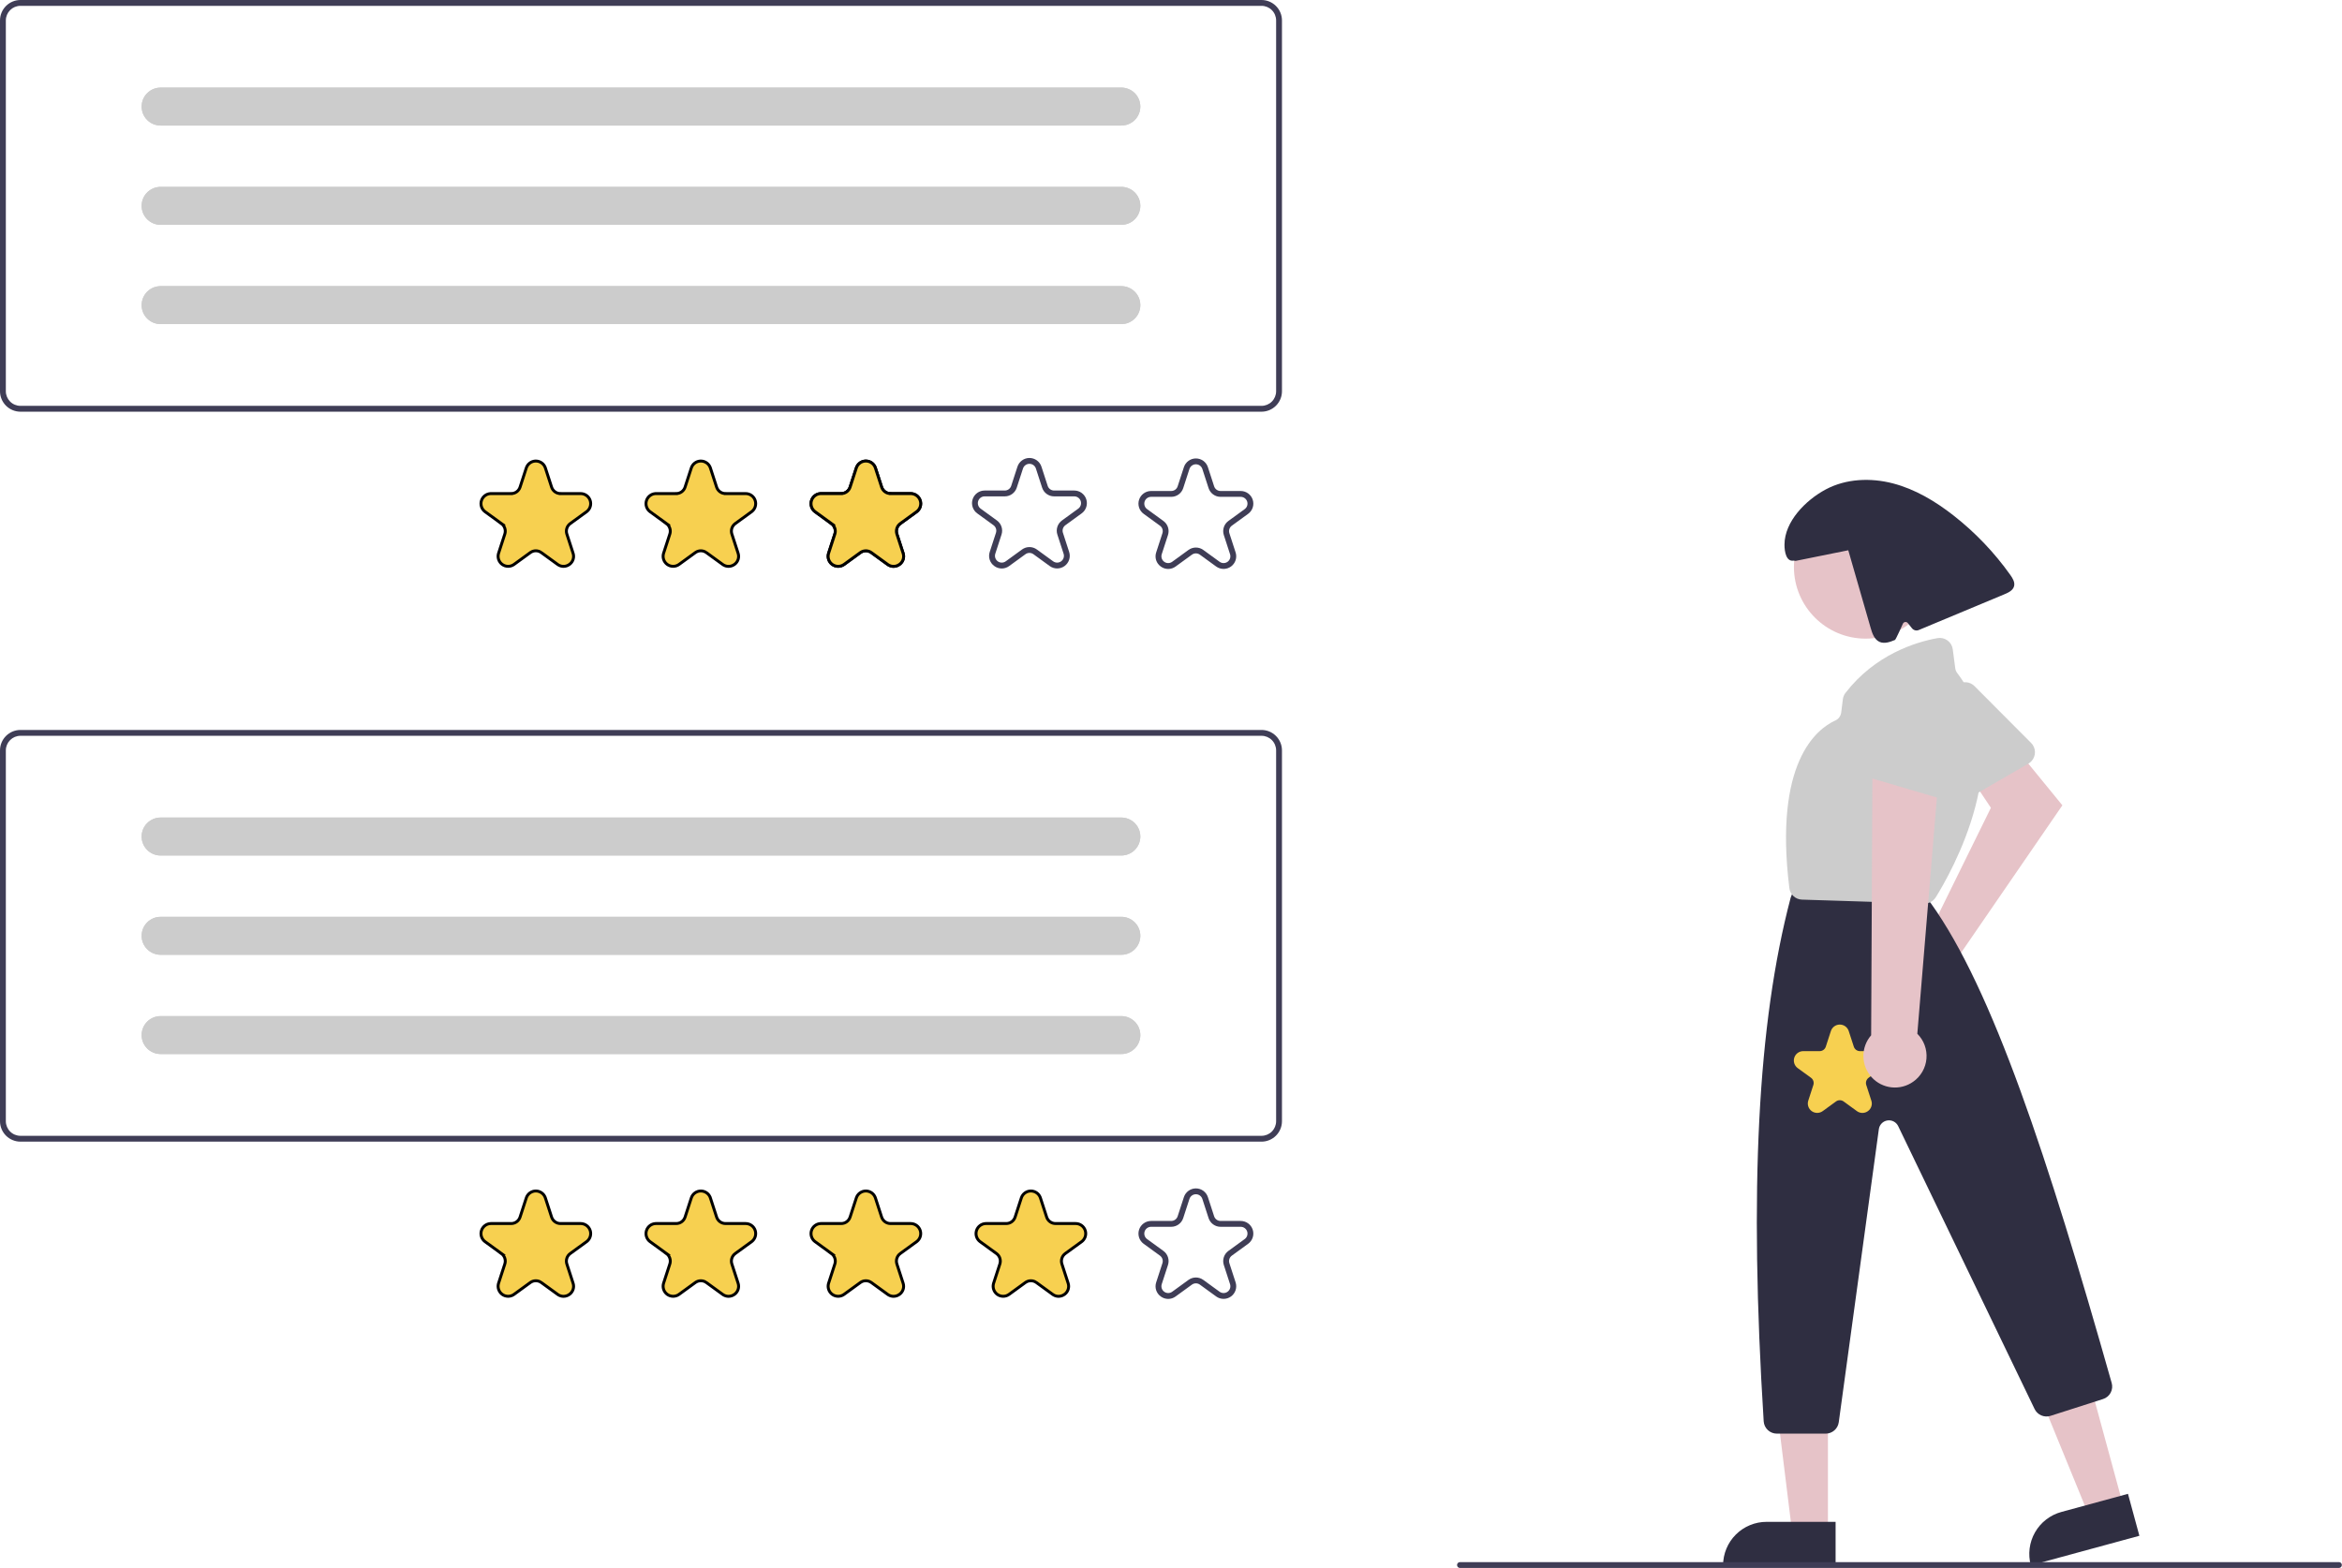 <svg width="802" height="537" viewBox="0 0 802 537" fill="none" xmlns="http://www.w3.org/2000/svg">
<g clip-path="url(#clip0_3_4)">
<path d="M658.249 321.503C658.78 321.345 659.322 321.229 659.87 321.157L681.769 276.66L675.083 266.637L688.891 254.57L706.248 275.81L670.897 327.259C671.767 329.204 672.024 331.369 671.633 333.464C671.243 335.559 670.224 337.486 668.712 338.988C667.2 340.49 665.266 341.496 663.168 341.872C661.071 342.249 658.908 341.978 656.968 341.095C655.028 340.212 653.403 338.76 652.309 336.931C651.214 335.102 650.703 332.983 650.842 330.857C650.981 328.73 651.764 326.696 653.087 325.025C654.411 323.354 656.211 322.126 658.249 321.503Z" fill="#E6C3C8"/>
<path d="M695.632 260.718C695.333 261.032 694.991 261.302 694.616 261.519L672.21 274.508C671.672 274.82 671.074 275.017 670.456 275.087C669.837 275.156 669.211 275.097 668.616 274.912C668.022 274.727 667.472 274.42 667.002 274.012C666.532 273.604 666.152 273.103 665.886 272.54L654.989 249.517C654.525 248.549 654.425 247.445 654.707 246.409C654.99 245.373 655.635 244.472 656.526 243.872L670.415 234.424C671.282 233.835 672.328 233.566 673.372 233.666C674.416 233.765 675.393 234.226 676.133 234.968L695.546 254.449C696.372 255.278 696.843 256.396 696.859 257.566C696.875 258.736 696.435 259.867 695.632 260.718Z" fill="#CCCCCC"/>
<path d="M727.092 515.689L715.262 518.908L697.217 474.811L714.677 470.06L727.092 515.689Z" fill="#E6C3C8"/>
<path d="M705.892 517.827L728.707 511.62L732.615 525.984L695.436 536.1C694.923 534.214 694.786 532.245 695.034 530.305C695.282 528.366 695.909 526.495 696.88 524.798C697.851 523.101 699.146 521.612 700.693 520.416C702.239 519.22 704.006 518.34 705.892 517.827Z" fill="#2F2E41"/>
<path d="M625.961 524.716L613.702 524.715L607.869 477.427L625.963 477.428L625.961 524.716Z" fill="#E6C3C8"/>
<path d="M604.944 521.212H628.588V536.099H590.057C590.057 534.144 590.443 532.208 591.191 530.402C591.939 528.596 593.035 526.955 594.418 525.573C595.8 524.19 597.441 523.094 599.247 522.346C601.054 521.597 602.989 521.212 604.944 521.212Z" fill="#2F2E41"/>
<path d="M638.878 218.726C652.443 218.726 663.439 207.73 663.439 194.165C663.439 180.601 652.443 169.604 638.878 169.604C625.313 169.604 614.317 180.601 614.317 194.165C614.317 207.73 625.313 218.726 638.878 218.726Z" fill="#E6C3C8"/>
<path d="M625.211 491H608.457C607.312 490.998 606.21 490.561 605.375 489.776C604.54 488.992 604.035 487.92 603.961 486.777C598.969 407.416 601.889 350.488 613.151 307.624C613.2 307.436 613.261 307.252 613.333 307.072L614.231 304.829C614.562 303.992 615.138 303.275 615.883 302.77C616.629 302.265 617.509 301.997 618.409 302H652.861C653.51 301.999 654.152 302.14 654.742 302.411C655.331 302.682 655.856 303.078 656.278 303.571L660.957 309.031C661.048 309.138 661.134 309.246 661.216 309.36C682.317 338.786 701.227 396.315 723.128 473.639C723.452 474.762 723.324 475.968 722.771 476.999C722.218 478.029 721.285 478.803 720.17 479.155L702.165 484.917C701.132 485.242 700.015 485.186 699.02 484.758C698.024 484.33 697.215 483.559 696.74 482.585L650.018 385.678C649.691 385.001 649.155 384.446 648.488 384.098C647.822 383.749 647.062 383.624 646.319 383.741C645.576 383.859 644.891 384.212 644.365 384.749C643.838 385.286 643.499 385.979 643.397 386.724L629.669 487.109C629.518 488.186 628.985 489.172 628.166 489.886C627.347 490.601 626.297 490.996 625.211 491Z" fill="#2F2E41"/>
<path d="M659.068 309.431C659.021 309.431 658.974 309.43 658.927 309.429L617.079 308.107C616.003 308.077 614.974 307.661 614.179 306.935C613.384 306.21 612.877 305.222 612.75 304.153C607.445 261.212 621.994 249.708 628.496 246.756C629.039 246.511 629.51 246.129 629.862 245.649C630.215 245.168 630.437 244.605 630.508 244.013L631.07 239.512C631.166 238.717 631.473 237.962 631.96 237.326C642.153 224.121 656.072 219.893 663.462 218.548C664.062 218.44 664.677 218.455 665.27 218.593C665.863 218.73 666.422 218.986 666.913 219.346C667.405 219.706 667.817 220.163 668.127 220.687C668.436 221.212 668.636 221.793 668.713 222.397L669.556 228.86C669.642 229.477 669.888 230.06 670.27 230.552C691.529 258.344 667.845 299.379 662.881 307.322C662.476 307.967 661.913 308.499 661.247 308.868C660.58 309.236 659.83 309.43 659.068 309.431Z" fill="#CCCCCC"/>
<path d="M688.431 196.93C682.952 189.215 676.382 182.337 668.926 176.51C662.728 171.669 655.828 167.532 648.216 165.554C640.604 163.575 632.198 163.912 625.253 167.603C618.308 171.294 611.128 178.627 611.084 186.492C611.07 189.019 611.713 192.437 614.201 192L614.921 192.096C620.923 190.883 626.925 189.671 632.927 188.458C635.484 197.33 638.041 206.202 640.597 215.074C641.136 216.944 641.859 219.035 643.633 219.832C645.305 220.583 647.238 219.876 648.929 219.17C649.208 219.053 651.598 213.688 651.598 213.688C651.658 213.52 651.761 213.372 651.898 213.258C652.034 213.143 652.199 213.068 652.374 213.038C652.55 213.009 652.73 213.027 652.897 213.09C653.063 213.154 653.209 213.261 653.32 213.4L654.74 215.174C655.012 215.513 655.386 215.755 655.807 215.863C656.227 215.97 656.672 215.938 657.072 215.77C666.861 211.684 676.649 207.598 686.438 203.512C687.791 202.947 689.303 202.21 689.695 200.797C690.071 199.444 689.244 198.076 688.431 196.93Z" fill="#2F2E41"/>
<path d="M800.953 537H499.953C499.688 537 499.433 536.895 499.246 536.707C499.058 536.52 498.953 536.265 498.953 536C498.953 535.735 499.058 535.48 499.246 535.293C499.433 535.105 499.688 535 499.953 535H800.953C801.218 535 801.472 535.105 801.66 535.293C801.847 535.48 801.953 535.735 801.953 536C801.953 536.265 801.847 536.52 801.66 536.707C801.472 536.895 801.218 537 800.953 537Z" fill="#3F3D56"/>
<path d="M637.77 381.164C637.089 381.161 636.428 380.942 635.881 380.539L631.329 377.231C630.951 376.956 630.495 376.807 630.028 376.807C629.56 376.807 629.104 376.956 628.727 377.231L624.175 380.539C623.626 380.937 622.965 381.152 622.286 381.152C621.608 381.152 620.946 380.938 620.397 380.539C619.848 380.14 619.44 379.578 619.23 378.932C619.02 378.287 619.02 377.592 619.23 376.946L620.969 371.595C621.114 371.151 621.114 370.672 620.97 370.227C620.825 369.782 620.543 369.395 620.164 369.121L615.612 365.813C615.063 365.414 614.655 364.852 614.445 364.206C614.235 363.561 614.235 362.866 614.445 362.22C614.655 361.575 615.064 361.013 615.612 360.614C616.161 360.215 616.823 360 617.501 360H623.128C623.595 360.001 624.051 359.853 624.429 359.578C624.808 359.304 625.089 358.916 625.233 358.471L626.971 353.12C627.181 352.474 627.59 351.912 628.139 351.513C628.688 351.114 629.349 350.899 630.028 350.899C630.706 350.899 631.367 351.114 631.916 351.513C632.465 351.912 632.874 352.474 633.084 353.12L634.823 358.471C634.966 358.916 635.247 359.304 635.626 359.578C636.004 359.853 636.46 360.001 636.927 360H642.554C643.233 360 643.894 360.215 644.443 360.614C644.992 361.013 645.4 361.575 645.61 362.22C645.82 362.866 645.82 363.561 645.61 364.206C645.4 364.852 644.992 365.414 644.443 365.813L639.891 369.12C639.512 369.394 639.23 369.782 639.086 370.227C638.941 370.671 638.942 371.151 639.087 371.595L640.826 376.946C641.043 377.591 641.047 378.289 640.836 378.936C640.626 379.583 640.213 380.145 639.658 380.539C639.111 380.942 638.45 381.161 637.77 381.164Z" fill="#F7D050"/>
<path d="M655.165 370.466C656.451 369.564 657.523 368.391 658.307 367.03C659.09 365.669 659.566 364.153 659.7 362.588C659.834 361.023 659.623 359.448 659.083 357.974C658.542 356.499 657.685 355.161 656.572 354.054L664.345 260.182L641.201 263.366L640.76 354.571C639.024 356.565 638.08 359.127 638.106 361.771C638.132 364.415 639.127 366.957 640.903 368.916C642.678 370.876 645.111 372.116 647.739 372.401C650.368 372.687 653.01 371.998 655.165 370.466Z" fill="#E6C3C8"/>
<path d="M665.857 273.699C665.424 273.699 664.992 273.637 664.577 273.514L639.731 266.206C639.134 266.03 638.579 265.733 638.103 265.332C637.627 264.931 637.239 264.436 636.964 263.878C636.688 263.319 636.532 262.71 636.505 262.088C636.477 261.466 636.579 260.845 636.804 260.265L645.999 236.511C646.382 235.507 647.114 234.676 648.06 234.167C649.006 233.658 650.103 233.506 651.151 233.739L667.566 237.308C668.591 237.531 669.505 238.105 670.152 238.93C670.799 239.756 671.137 240.781 671.108 241.829L670.345 269.321C670.312 270.491 669.825 271.602 668.988 272.419C668.15 273.236 667.027 273.695 665.857 273.699Z" fill="#CCCCCC"/>
<path d="M432 391H7C5.144 390.998 3.365 390.26 2.053 388.947C0.74 387.635 0.002 385.856 0 384V257C0.002 255.144 0.74 253.365 2.053 252.053C3.365 250.74 5.144 250.002 7 250H432C433.856 250.002 435.635 250.74 436.948 252.053C438.26 253.365 438.998 255.144 439 257V384C438.998 385.856 438.26 387.635 436.948 388.947C435.635 390.26 433.856 390.998 432 391ZM7 252C5.674 252.002 4.404 252.529 3.466 253.466C2.529 254.404 2.002 255.674 2 257V384C2.002 385.326 2.529 386.596 3.466 387.534C4.404 388.471 5.674 388.998 7 389H432C433.326 388.998 434.597 388.471 435.534 387.534C436.471 386.597 436.999 385.326 437 384V257C436.999 255.674 436.471 254.403 435.534 253.466C434.597 252.529 433.326 252.002 432 252H7Z" fill="#3F3D56"/>
<path d="M183.491 407.899C184.217 407.899 184.924 408.129 185.511 408.555C186.024 408.928 186.424 409.436 186.666 410.019L186.76 410.274L188.889 416.828V416.829C189.097 417.474 189.506 418.037 190.055 418.436C190.603 418.835 191.265 419.048 191.943 419.047V419.048H198.837C199.562 419.048 200.269 419.278 200.856 419.705C201.443 420.131 201.88 420.732 202.104 421.422C202.329 422.113 202.329 422.856 202.104 423.546C201.908 424.15 201.549 424.687 201.069 425.097L200.856 425.265L195.28 429.316C194.731 429.714 194.322 430.277 194.112 430.922C193.903 431.567 193.903 432.262 194.113 432.907V432.908L196.243 439.462L196.245 439.468C196.477 440.156 196.481 440.9 196.257 441.59C196.06 442.195 195.698 442.73 195.214 443.135L194.999 443.301L194.992 443.306C194.408 443.737 193.701 443.971 192.975 443.974C192.339 443.971 191.719 443.793 191.183 443.459L190.958 443.306L190.955 443.304L185.379 439.253H185.38C184.832 438.853 184.17 438.637 183.491 438.637C182.897 438.637 182.317 438.803 181.813 439.113L181.602 439.253L176.027 443.304C175.44 443.731 174.732 443.96 174.007 443.96C173.281 443.96 172.574 443.731 171.987 443.304C171.4 442.878 170.964 442.276 170.739 441.586C170.543 440.983 170.518 440.338 170.665 439.724L170.738 439.462L172.868 432.909C173.079 432.264 173.08 431.568 172.87 430.922C172.66 430.277 172.251 429.714 171.701 429.316H171.702L166.126 425.265C165.539 424.839 165.101 424.237 164.877 423.546C164.653 422.856 164.653 422.112 164.877 421.422C165.101 420.732 165.539 420.131 166.126 419.705C166.639 419.332 167.245 419.109 167.874 419.059L168.145 419.048H175.038V419.047C175.717 419.048 176.378 418.835 176.927 418.436C177.475 418.037 177.884 417.475 178.093 416.83L180.223 410.274C180.447 409.584 180.883 408.982 181.471 408.555C182.058 408.129 182.765 407.899 183.491 407.899Z" fill="#F7D050" stroke="black"/>
<path d="M240 407.899C240.725 407.899 241.432 408.129 242.019 408.555C242.533 408.928 242.932 409.436 243.174 410.019L243.267 410.274H243.268L245.397 416.83C245.606 417.475 246.015 418.037 246.563 418.436C247.112 418.835 247.774 419.048 248.452 419.047V419.048H255.345C256.07 419.048 256.778 419.278 257.365 419.705C257.952 420.131 258.389 420.732 258.613 421.422C258.837 422.112 258.837 422.856 258.613 423.546C258.417 424.15 258.058 424.687 257.578 425.097L257.365 425.265L251.789 429.316C251.239 429.714 250.83 430.276 250.62 430.921C250.436 431.486 250.414 432.09 250.553 432.665L250.622 432.909L252.752 439.462L252.754 439.468C252.986 440.156 252.99 440.9 252.766 441.59C252.569 442.194 252.207 442.73 251.723 443.135L251.508 443.301L251.501 443.306C250.916 443.737 250.21 443.971 249.483 443.974C248.848 443.971 248.228 443.793 247.691 443.459L247.467 443.306L247.464 443.304L241.887 439.253H241.888C241.339 438.853 240.678 438.637 240 438.637C239.406 438.637 238.824 438.803 238.321 439.113L238.111 439.253L232.535 443.304C231.948 443.731 231.241 443.96 230.516 443.96C229.79 443.96 229.083 443.731 228.496 443.304C227.909 442.878 227.471 442.277 227.247 441.586C227.051 440.983 227.027 440.338 227.174 439.724L227.247 439.462L229.377 432.909C229.588 432.264 229.588 431.568 229.379 430.922C229.169 430.277 228.76 429.714 228.21 429.316H228.211L222.634 425.265C222.047 424.839 221.61 424.237 221.386 423.546C221.161 422.856 221.161 422.112 221.386 421.422C221.61 420.732 222.048 420.131 222.635 419.705C223.148 419.332 223.753 419.109 224.383 419.059L224.654 419.048H231.547V419.047C232.225 419.048 232.887 418.835 233.435 418.436C233.984 418.037 234.393 417.475 234.601 416.83L236.731 410.274C236.956 409.584 237.392 408.982 237.979 408.555C238.567 408.129 239.274 407.899 240 407.899Z" fill="#F7D050" stroke="black"/>
<path d="M296.508 407.899C297.234 407.899 297.941 408.129 298.528 408.555C299.041 408.928 299.44 409.436 299.682 410.019L299.777 410.274L301.906 416.828V416.829C302.114 417.474 302.523 418.037 303.072 418.436C303.621 418.835 304.282 419.048 304.96 419.047V419.048H311.853C312.579 419.048 313.286 419.278 313.874 419.705C314.46 420.131 314.897 420.732 315.122 421.422C315.346 422.112 315.346 422.856 315.122 423.546C314.925 424.15 314.566 424.687 314.086 425.097L313.874 425.265L308.297 429.316C307.748 429.714 307.339 430.277 307.129 430.922C306.92 431.567 306.92 432.262 307.13 432.907V432.908L309.26 439.462L309.262 439.468C309.494 440.156 309.498 440.9 309.274 441.59C309.078 442.195 308.715 442.729 308.231 443.135L308.016 443.301L308.009 443.306C307.425 443.737 306.718 443.971 305.992 443.974C305.356 443.971 304.736 443.793 304.2 443.459L303.975 443.306L303.972 443.304L298.396 439.253C297.847 438.854 297.187 438.639 296.508 438.639C295.915 438.639 295.334 438.803 294.831 439.112L294.62 439.253L289.043 443.304C288.456 443.731 287.75 443.96 287.024 443.96C286.298 443.96 285.591 443.731 285.004 443.304C284.417 442.878 283.98 442.277 283.755 441.586C283.559 440.983 283.535 440.338 283.682 439.724L283.755 439.462L285.885 432.909C286.096 432.264 286.097 431.568 285.887 430.922C285.677 430.277 285.268 429.714 284.718 429.316H284.719L279.142 425.265C278.555 424.839 278.118 424.237 277.894 423.546C277.67 422.856 277.67 422.112 277.894 421.422C278.118 420.732 278.556 420.131 279.143 419.705C279.657 419.332 280.262 419.109 280.891 419.059L281.163 419.048H288.055V419.047C288.734 419.048 289.395 418.835 289.944 418.436C290.493 418.037 290.901 417.475 291.11 416.83L293.24 410.274C293.464 409.584 293.901 408.982 294.488 408.555C295.075 408.129 295.783 407.899 296.508 407.899Z" fill="#F7D050" stroke="black"/>
<path d="M353.017 407.899C353.742 407.899 354.449 408.129 355.036 408.555C355.55 408.928 355.949 409.436 356.19 410.019L356.285 410.274L358.414 416.828V416.829C358.623 417.474 359.031 418.037 359.58 418.436C360.129 418.835 360.79 419.048 361.469 419.047V419.048H368.361C369.087 419.048 369.795 419.278 370.382 419.705C370.969 420.131 371.406 420.732 371.63 421.422C371.854 422.113 371.854 422.856 371.63 423.546C371.434 424.15 371.075 424.687 370.595 425.097L370.382 425.265L364.806 429.316C364.256 429.714 363.847 430.277 363.638 430.922C363.428 431.567 363.428 432.262 363.639 432.907V432.908L365.769 439.462L365.771 439.468C366.002 440.156 366.006 440.9 365.782 441.59C365.586 442.194 365.224 442.73 364.74 443.135L364.525 443.301L364.518 443.306C363.933 443.737 363.227 443.971 362.501 443.974C361.865 443.971 361.245 443.793 360.708 443.46L360.483 443.306L360.48 443.304L354.904 439.253H354.905C354.357 438.853 353.695 438.637 353.017 438.637C352.423 438.637 351.842 438.803 351.339 439.113L351.128 439.253L345.553 443.304C344.966 443.731 344.258 443.96 343.532 443.961C342.807 443.96 342.1 443.731 341.513 443.304C340.926 442.878 340.489 442.277 340.265 441.586C340.068 440.983 340.043 440.338 340.19 439.724L340.264 439.462L342.394 432.909C342.605 432.264 342.605 431.568 342.396 430.922C342.212 430.358 341.875 429.856 341.426 429.473L341.227 429.316L335.65 425.265C335.063 424.839 334.627 424.237 334.402 423.546C334.178 422.856 334.178 422.113 334.402 421.422C334.627 420.732 335.064 420.131 335.651 419.705C336.165 419.332 336.77 419.109 337.399 419.059L337.671 419.048H344.563V419.047C345.242 419.048 345.903 418.835 346.452 418.436C347.001 418.037 347.409 417.475 347.618 416.83L349.748 410.274C349.972 409.584 350.409 408.982 350.996 408.555C351.583 408.129 352.291 407.899 353.017 407.899Z" fill="#F7D050" stroke="black"/>
<path d="M400.041 444.864C399.126 444.86 398.236 444.566 397.5 444.023C396.753 443.493 396.197 442.736 395.914 441.865C395.631 440.995 395.636 440.056 395.928 439.188L398.059 432.633C398.211 432.166 398.212 431.663 398.06 431.196C397.908 430.729 397.612 430.323 397.214 430.035L391.638 425.983C390.899 425.446 390.349 424.689 390.067 423.821C389.785 422.952 389.785 422.017 390.067 421.148C390.349 420.28 390.899 419.523 391.638 418.986C392.377 418.45 393.266 418.161 394.18 418.161H401.072C401.563 418.162 402.042 418.006 402.439 417.718C402.836 417.429 403.132 417.022 403.282 416.555L405.413 409.999C405.695 409.131 406.245 408.374 406.984 407.837C407.722 407.301 408.612 407.012 409.525 407.012C410.438 407.012 411.328 407.301 412.067 407.837C412.806 408.374 413.355 409.131 413.638 409.999L415.768 416.555C415.918 417.022 416.214 417.429 416.611 417.718C417.008 418.006 417.487 418.161 417.978 418.161H424.871C425.784 418.161 426.673 418.45 427.412 418.986C428.151 419.523 428.701 420.28 428.983 421.148C429.265 422.017 429.265 422.952 428.983 423.821C428.701 424.689 428.151 425.446 427.412 425.983L421.836 430.035C421.438 430.322 421.142 430.729 420.99 431.196C420.838 431.663 420.839 432.166 420.991 432.633L423.121 439.188C423.404 440.056 423.404 440.992 423.121 441.86C422.839 442.729 422.289 443.486 421.55 444.022C420.812 444.559 419.922 444.848 419.009 444.848C418.096 444.848 417.206 444.559 416.467 444.022L410.891 439.971C410.494 439.682 410.016 439.526 409.525 439.526C409.034 439.526 408.556 439.682 408.159 439.971L402.582 444.022C401.846 444.566 400.956 444.86 400.041 444.864ZM409.525 437.525C410.438 437.525 411.328 437.815 412.066 438.353L417.643 442.404C418.04 442.693 418.518 442.848 419.009 442.849C419.5 442.849 419.978 442.693 420.375 442.405C420.772 442.116 421.068 441.709 421.219 441.243C421.371 440.776 421.371 440.273 421.219 439.806L419.089 433.251C418.805 432.383 418.804 431.447 419.087 430.578C419.369 429.709 419.92 428.952 420.66 428.417L426.236 424.365C426.633 424.076 426.929 423.67 427.081 423.203C427.232 422.736 427.232 422.233 427.081 421.766C426.929 421.3 426.633 420.893 426.236 420.604C425.839 420.316 425.361 420.161 424.87 420.161H417.978C417.064 420.162 416.174 419.874 415.435 419.337C414.695 418.8 414.146 418.042 413.865 417.173L411.735 410.618C411.584 410.151 411.288 409.744 410.891 409.456C410.494 409.167 410.016 409.012 409.525 409.012C409.034 409.012 408.556 409.167 408.159 409.456C407.762 409.744 407.466 410.151 407.315 410.618L405.184 417.173C404.904 418.042 404.354 418.8 403.615 419.337C402.876 419.874 401.986 420.162 401.072 420.161H394.18C393.689 420.161 393.21 420.316 392.813 420.604C392.416 420.893 392.121 421.3 391.969 421.766C391.817 422.233 391.817 422.736 391.969 423.203C392.121 423.669 392.416 424.076 392.813 424.365L398.39 428.417C399.13 428.952 399.681 429.709 399.963 430.578C400.245 431.447 400.245 432.383 399.961 433.251L397.83 439.806C397.679 440.273 397.679 440.776 397.83 441.242C397.982 441.709 398.278 442.116 398.675 442.404C399.072 442.693 399.55 442.848 400.041 442.848C400.532 442.848 401.01 442.693 401.407 442.404L406.983 438.353C407.722 437.815 408.612 437.525 409.525 437.525Z" fill="#3F3D56"/>
<path d="M55 280C53.276 280 51.623 280.685 50.404 281.904C49.185 283.123 48.5 284.776 48.5 286.5C48.5 288.224 49.185 289.877 50.404 291.096C51.623 292.315 53.276 293 55 293H384C385.724 293 387.377 292.315 388.596 291.096C389.815 289.877 390.5 288.224 390.5 286.5C390.5 284.776 389.815 283.123 388.596 281.904C387.377 280.685 385.724 280 384 280H55Z" fill="#CCCCCC"/>
<path d="M55 314C53.276 314 51.623 314.685 50.404 315.904C49.185 317.123 48.5 318.776 48.5 320.5C48.5 322.224 49.185 323.877 50.404 325.096C51.623 326.315 53.276 327 55 327H384C385.724 327 387.377 326.315 388.596 325.096C389.815 323.877 390.5 322.224 390.5 320.5C390.5 318.776 389.815 317.123 388.596 315.904C387.377 314.685 385.724 314 384 314H55Z" fill="#CCCCCC"/>
<path d="M55 348C53.276 348 51.623 348.685 50.404 349.904C49.185 351.123 48.5 352.776 48.5 354.5C48.5 356.224 49.185 357.877 50.404 359.096C51.623 360.315 53.276 361 55 361H384C385.724 361 387.377 360.315 388.596 359.096C389.815 357.877 390.5 356.224 390.5 354.5C390.5 352.776 389.815 351.123 388.596 349.904C387.377 348.685 385.724 348 384 348H55Z" fill="#CCCCCC"/>
<path d="M55 280C53.276 280 51.623 280.685 50.404 281.904C49.185 283.123 48.5 284.776 48.5 286.5C48.5 288.224 49.185 289.877 50.404 291.096C51.623 292.315 53.276 293 55 293H384C385.724 293 387.377 292.315 388.596 291.096C389.815 289.877 390.5 288.224 390.5 286.5C390.5 284.776 389.815 283.123 388.596 281.904C387.377 280.685 385.724 280 384 280H55Z" fill="#CCCCCC"/>
<path d="M55 314C53.276 314 51.623 314.685 50.404 315.904C49.185 317.123 48.5 318.776 48.5 320.5C48.5 322.224 49.185 323.877 50.404 325.096C51.623 326.315 53.276 327 55 327H384C385.724 327 387.377 326.315 388.596 325.096C389.815 323.877 390.5 322.224 390.5 320.5C390.5 318.776 389.815 317.123 388.596 315.904C387.377 314.685 385.724 314 384 314H55Z" fill="#CCCCCC"/>
<path d="M55 348C53.276 348 51.623 348.685 50.404 349.904C49.185 351.123 48.5 352.776 48.5 354.5C48.5 356.224 49.185 357.877 50.404 359.096C51.623 360.315 53.276 361 55 361H384C385.724 361 387.377 360.315 388.596 359.096C389.815 357.877 390.5 356.224 390.5 354.5C390.5 352.776 389.815 351.123 388.596 349.904C387.377 348.685 385.724 348 384 348H55Z" fill="#CCCCCC"/>
<path d="M432 141H7C5.144 140.998 3.365 140.26 2.053 138.947C0.74 137.635 0.002 135.856 0 134V7C0.002 5.144 0.74 3.365 2.053 2.053C3.365 0.74 5.144 0.002 7 0H432C433.856 0.002 435.635 0.74 436.948 2.053C438.26 3.365 438.998 5.144 439 7V134C438.998 135.856 438.26 137.635 436.948 138.947C435.635 140.26 433.856 140.998 432 141ZM7 2C5.674 2.002 4.404 2.529 3.466 3.466C2.529 4.404 2.002 5.674 2 7V134C2.002 135.326 2.529 136.596 3.466 137.534C4.404 138.471 5.674 138.998 7 139H432C433.326 138.998 434.597 138.471 435.534 137.534C436.471 136.597 436.999 135.326 437 134V7C436.999 5.674 436.471 4.403 435.534 3.466C434.597 2.529 433.326 2.002 432 2H7Z" fill="#3F3D56"/>
<path d="M183.491 157.899C184.217 157.899 184.924 158.129 185.511 158.555C186.024 158.928 186.424 159.436 186.666 160.019L186.76 160.274L188.889 166.828V166.829C189.097 167.474 189.506 168.037 190.055 168.436C190.603 168.835 191.265 169.048 191.943 169.047V169.048H198.837C199.562 169.048 200.269 169.278 200.856 169.705C201.443 170.131 201.88 170.732 202.104 171.422C202.329 172.113 202.329 172.856 202.104 173.546C201.908 174.15 201.549 174.687 201.069 175.097L200.856 175.265L195.28 179.316C194.731 179.714 194.322 180.277 194.112 180.922C193.903 181.567 193.903 182.262 194.113 182.907V182.908L196.243 189.462L196.245 189.468C196.477 190.156 196.481 190.9 196.257 191.59C196.06 192.195 195.698 192.73 195.214 193.135L194.999 193.301L194.992 193.306C194.408 193.737 193.701 193.971 192.975 193.974C192.339 193.971 191.719 193.793 191.183 193.459L190.958 193.306L190.955 193.304L185.379 189.253H185.38C184.832 188.853 184.17 188.637 183.491 188.637C182.897 188.637 182.317 188.803 181.813 189.113L181.602 189.253L176.027 193.304C175.44 193.731 174.732 193.96 174.007 193.96C173.281 193.96 172.574 193.731 171.987 193.304C171.4 192.878 170.964 192.276 170.739 191.586C170.543 190.983 170.518 190.338 170.665 189.724L170.738 189.462L172.868 182.909C173.079 182.264 173.08 181.568 172.87 180.922C172.66 180.277 172.251 179.714 171.701 179.316H171.702L166.126 175.265C165.539 174.839 165.101 174.237 164.877 173.546C164.653 172.856 164.653 172.112 164.877 171.422C165.101 170.732 165.539 170.131 166.126 169.705C166.639 169.332 167.245 169.109 167.874 169.059L168.145 169.048H175.038V169.047C175.717 169.048 176.378 168.835 176.927 168.436C177.475 168.037 177.884 167.475 178.093 166.83L180.223 160.274C180.447 159.584 180.883 158.982 181.471 158.555C181.984 158.182 182.59 157.96 183.22 157.91L183.491 157.899Z" fill="#F7D050" stroke="black"/>
<path d="M240 157.899C240.725 157.899 241.432 158.129 242.019 158.555C242.533 158.928 242.932 159.436 243.174 160.019L243.267 160.274H243.268L245.397 166.83C245.606 167.475 246.015 168.037 246.563 168.436C247.112 168.835 247.774 169.048 248.452 169.047V169.048H255.345C256.07 169.048 256.778 169.278 257.365 169.705C257.952 170.131 258.389 170.732 258.613 171.422C258.837 172.113 258.837 172.856 258.613 173.546C258.417 174.15 258.058 174.687 257.578 175.097L257.365 175.265L251.789 179.316C251.239 179.714 250.83 180.276 250.62 180.921C250.436 181.486 250.414 182.09 250.553 182.665L250.622 182.909L252.752 189.462L252.754 189.468C252.986 190.156 252.99 190.9 252.766 191.59C252.569 192.194 252.207 192.73 251.723 193.135L251.508 193.301L251.501 193.306C250.916 193.737 250.21 193.971 249.483 193.974C248.848 193.971 248.228 193.793 247.691 193.459L247.467 193.306L247.464 193.304L241.887 189.253H241.888C241.339 188.853 240.678 188.637 240 188.637C239.406 188.637 238.824 188.803 238.321 189.113L238.111 189.253L232.535 193.304C231.948 193.731 231.241 193.96 230.516 193.96C229.79 193.96 229.083 193.731 228.496 193.304C227.909 192.878 227.471 192.277 227.247 191.586C227.051 190.983 227.027 190.338 227.174 189.724L227.247 189.462L229.377 182.909C229.588 182.264 229.588 181.568 229.379 180.922C229.169 180.277 228.76 179.714 228.21 179.316H228.211L222.634 175.265C222.047 174.839 221.61 174.237 221.386 173.546C221.161 172.856 221.161 172.112 221.386 171.422C221.61 170.732 222.048 170.131 222.635 169.705C223.148 169.332 223.753 169.109 224.383 169.059L224.654 169.048H231.547V169.047C232.225 169.048 232.887 168.835 233.435 168.436C233.984 168.037 234.393 167.475 234.601 166.83L236.731 160.274C236.956 159.584 237.392 158.982 237.979 158.555C238.493 158.182 239.099 157.959 239.728 157.91L240 157.899Z" fill="#F7D050" stroke="black"/>
<path d="M296.508 157.899C297.234 157.899 297.941 158.129 298.528 158.555C299.041 158.928 299.44 159.436 299.682 160.019L299.777 160.274L301.906 166.828V166.829C302.114 167.474 302.523 168.037 303.072 168.436C303.621 168.835 304.282 169.048 304.96 169.047V169.048H311.853C312.579 169.048 313.286 169.278 313.874 169.705C314.46 170.131 314.897 170.732 315.122 171.422C315.346 172.112 315.346 172.856 315.122 173.546C314.925 174.15 314.566 174.687 314.086 175.097L313.874 175.265L308.297 179.316C307.748 179.714 307.339 180.277 307.129 180.922C306.92 181.567 306.92 182.262 307.13 182.907V182.908L309.26 189.462L309.262 189.468C309.494 190.156 309.498 190.9 309.274 191.59C309.078 192.195 308.715 192.729 308.231 193.135L308.016 193.301L308.009 193.306C307.425 193.737 306.718 193.971 305.992 193.974C305.356 193.971 304.736 193.793 304.2 193.459L303.975 193.306L303.972 193.304L298.396 189.253C297.916 188.904 297.35 188.696 296.761 188.649L296.508 188.639C295.915 188.639 295.334 188.803 294.831 189.112L294.62 189.253L289.043 193.304C288.456 193.731 287.75 193.96 287.024 193.96C286.298 193.96 285.591 193.731 285.004 193.304C284.417 192.878 283.98 192.277 283.755 191.586C283.559 190.983 283.535 190.338 283.682 189.724L283.755 189.462L285.885 182.909C286.096 182.264 286.097 181.568 285.887 180.922C285.677 180.277 285.268 179.714 284.718 179.316H284.719L279.142 175.265C278.555 174.839 278.118 174.237 277.894 173.546C277.67 172.856 277.67 172.112 277.894 171.422C278.118 170.732 278.556 170.131 279.143 169.705C279.657 169.332 280.262 169.109 280.891 169.059L281.163 169.048H288.055V169.047C288.734 169.048 289.395 168.835 289.944 168.436C290.493 168.037 290.901 167.475 291.11 166.83L293.24 160.274C293.464 159.584 293.901 158.982 294.488 158.555C295.001 158.182 295.607 157.959 296.237 157.91L296.508 157.899Z" fill="#F7D050" stroke="black"/>
<path d="M296.508 157.899C297.234 157.899 297.941 158.129 298.528 158.555C299.041 158.928 299.44 159.436 299.682 160.019L299.777 160.274L301.906 166.828V166.829C302.114 167.474 302.523 168.037 303.072 168.436C303.621 168.835 304.282 169.048 304.96 169.047V169.048H311.853C312.579 169.048 313.286 169.278 313.874 169.705C314.46 170.131 314.897 170.732 315.122 171.422C315.346 172.112 315.346 172.856 315.122 173.546C314.925 174.15 314.566 174.687 314.086 175.097L313.874 175.265L308.297 179.316C307.748 179.714 307.339 180.277 307.129 180.922C306.92 181.567 306.92 182.262 307.13 182.907V182.908L309.26 189.462L309.262 189.468C309.494 190.156 309.498 190.9 309.274 191.59C309.078 192.195 308.715 192.729 308.231 193.135L308.016 193.301L308.009 193.306C307.425 193.737 306.718 193.971 305.992 193.974C305.356 193.971 304.736 193.793 304.2 193.459L303.975 193.306L303.972 193.304L298.396 189.253C297.916 188.904 297.35 188.696 296.761 188.649L296.508 188.639C295.915 188.639 295.334 188.803 294.831 189.112L294.62 189.253L289.043 193.304C288.456 193.731 287.75 193.96 287.024 193.96C286.298 193.96 285.591 193.731 285.004 193.304C284.417 192.878 283.98 192.277 283.755 191.586C283.559 190.983 283.535 190.338 283.682 189.724L283.755 189.462L285.885 182.909C286.096 182.264 286.097 181.568 285.887 180.922C285.677 180.277 285.268 179.714 284.718 179.316H284.719L279.142 175.265C278.555 174.839 278.118 174.237 277.894 173.546C277.67 172.856 277.67 172.112 277.894 171.422C278.118 170.732 278.556 170.131 279.143 169.705C279.657 169.332 280.262 169.109 280.891 169.059L281.163 169.048H288.055V169.047C288.734 169.048 289.395 168.835 289.944 168.436C290.493 168.037 290.901 167.475 291.11 166.83L293.24 160.274C293.464 159.584 293.901 158.982 294.488 158.555C295.001 158.182 295.607 157.959 296.237 157.91L296.508 157.899Z" fill="#F7D050" stroke="black"/>
<path d="M400.041 194.864C399.126 194.86 398.236 194.566 397.5 194.023C396.753 193.493 396.197 192.736 395.914 191.865C395.631 190.995 395.636 190.056 395.928 189.188L398.059 182.633C398.211 182.166 398.212 181.663 398.06 181.196C397.908 180.729 397.612 180.323 397.214 180.035L391.638 175.983C390.899 175.446 390.349 174.689 390.067 173.821C389.785 172.952 389.785 172.017 390.067 171.148C390.349 170.28 390.899 169.523 391.638 168.986C392.377 168.45 393.266 168.161 394.18 168.161H401.072C401.563 168.162 402.042 168.006 402.439 167.718C402.836 167.429 403.132 167.022 403.282 166.555L405.413 159.999C405.695 159.131 406.245 158.374 406.984 157.837C407.722 157.301 408.612 157.012 409.525 157.012C410.438 157.012 411.328 157.301 412.067 157.837C412.806 158.374 413.355 159.131 413.638 159.999L415.768 166.555C415.918 167.022 416.214 167.429 416.611 167.718C417.008 168.006 417.487 168.161 417.978 168.161H424.871C425.784 168.161 426.673 168.45 427.412 168.986C428.151 169.523 428.701 170.28 428.983 171.148C429.265 172.017 429.265 172.952 428.983 173.821C428.701 174.689 428.151 175.446 427.412 175.983L421.836 180.035C421.438 180.322 421.142 180.729 420.99 181.196C420.838 181.663 420.839 182.166 420.991 182.633L423.121 189.188C423.404 190.056 423.404 190.992 423.121 191.86C422.839 192.729 422.289 193.486 421.55 194.022C420.812 194.559 419.922 194.848 419.009 194.848C418.096 194.848 417.206 194.559 416.467 194.022L410.891 189.971C410.494 189.682 410.016 189.526 409.525 189.526C409.034 189.526 408.556 189.682 408.159 189.971L402.582 194.022C401.846 194.566 400.956 194.86 400.041 194.864ZM409.525 187.525C410.438 187.525 411.328 187.815 412.066 188.353L417.643 192.404C418.04 192.693 418.518 192.848 419.009 192.848C419.5 192.849 419.978 192.693 420.375 192.405C420.772 192.116 421.068 191.709 421.219 191.243C421.371 190.776 421.371 190.273 421.219 189.806L419.089 183.251C418.805 182.383 418.804 181.447 419.087 180.578C419.369 179.709 419.92 178.952 420.66 178.417L426.236 174.365C426.633 174.076 426.929 173.67 427.081 173.203C427.232 172.736 427.232 172.233 427.081 171.766C426.929 171.3 426.633 170.893 426.236 170.604C425.839 170.316 425.361 170.161 424.87 170.161H417.978C417.064 170.162 416.174 169.874 415.435 169.337C414.695 168.8 414.146 168.042 413.865 167.173L411.735 160.618C411.584 160.151 411.288 159.744 410.891 159.456C410.494 159.167 410.016 159.012 409.525 159.012C409.034 159.012 408.556 159.167 408.159 159.456C407.762 159.744 407.466 160.151 407.315 160.618L405.184 167.173C404.904 168.042 404.354 168.8 403.615 169.337C402.876 169.874 401.986 170.162 401.072 170.161H394.18C393.689 170.161 393.21 170.316 392.813 170.604C392.416 170.893 392.121 171.3 391.969 171.766C391.817 172.233 391.817 172.736 391.969 173.203C392.121 173.669 392.416 174.076 392.813 174.365L398.39 178.417C399.13 178.952 399.681 179.709 399.963 180.578C400.245 181.447 400.245 182.383 399.961 183.251L397.83 189.806C397.679 190.273 397.679 190.776 397.83 191.242C397.982 191.709 398.278 192.116 398.675 192.404C399.072 192.693 399.55 192.848 400.041 192.848C400.532 192.848 401.01 192.693 401.407 192.404L406.983 188.353C407.722 187.815 408.612 187.525 409.525 187.525Z" fill="#3F3D56"/>
<path d="M343.041 194.703C342.126 194.699 341.236 194.405 340.5 193.862C339.753 193.332 339.197 192.576 338.914 191.705C338.631 190.834 338.636 189.895 338.928 189.027L341.059 182.472C341.211 182.005 341.212 181.502 341.06 181.036C340.908 180.569 340.612 180.162 340.214 179.874L334.638 175.822C333.899 175.286 333.349 174.529 333.067 173.66C332.785 172.792 332.785 171.856 333.067 170.988C333.349 170.119 333.899 169.362 334.638 168.826C335.377 168.289 336.266 168 337.18 168H344.072C344.563 168.001 345.042 167.846 345.439 167.557C345.836 167.269 346.132 166.861 346.282 166.394L348.413 159.839C348.695 158.97 349.245 158.214 349.984 157.677C350.722 157.14 351.612 156.851 352.525 156.851C353.438 156.851 354.328 157.14 355.067 157.677C355.806 158.214 356.355 158.97 356.638 159.839L358.768 166.394C358.918 166.861 359.214 167.269 359.611 167.557C360.008 167.846 360.487 168.001 360.978 168H367.871C368.784 168 369.673 168.289 370.412 168.826C371.151 169.363 371.701 170.119 371.983 170.988C372.265 171.856 372.265 172.792 371.983 173.66C371.701 174.529 371.151 175.285 370.412 175.822L364.836 179.874C364.438 180.162 364.142 180.568 363.99 181.035C363.838 181.502 363.839 182.005 363.991 182.472L366.121 189.027C366.404 189.896 366.404 190.831 366.121 191.7C365.839 192.568 365.289 193.325 364.55 193.862C363.812 194.399 362.922 194.688 362.009 194.688C361.096 194.688 360.206 194.399 359.467 193.862L353.891 189.811C353.494 189.521 353.016 189.365 352.525 189.365C352.034 189.365 351.556 189.521 351.159 189.811L345.582 193.862C344.846 194.405 343.956 194.7 343.041 194.703ZM352.525 187.364C353.438 187.364 354.328 187.654 355.066 188.192L360.643 192.244C361.04 192.532 361.518 192.688 362.009 192.688C362.5 192.688 362.978 192.533 363.375 192.244C363.772 191.956 364.068 191.549 364.219 191.082C364.371 190.615 364.371 190.112 364.219 189.646L362.089 183.09C361.805 182.222 361.804 181.286 362.087 180.417C362.369 179.548 362.92 178.791 363.66 178.256L369.236 174.204C369.633 173.916 369.929 173.509 370.081 173.042C370.232 172.575 370.232 172.073 370.081 171.606C369.929 171.139 369.633 170.732 369.236 170.444C368.839 170.155 368.361 170 367.87 170H360.978C360.064 170.002 359.174 169.713 358.435 169.176C357.695 168.639 357.146 167.882 356.865 167.012L354.735 160.457C354.584 159.99 354.288 159.583 353.891 159.295C353.494 159.006 353.016 158.851 352.525 158.851C352.034 158.851 351.556 159.006 351.159 159.295C350.762 159.583 350.466 159.99 350.315 160.457L348.184 167.012C347.904 167.882 347.354 168.639 346.615 169.176C345.876 169.713 344.986 170.002 344.072 170H337.18C336.689 170 336.211 170.155 335.814 170.444C335.416 170.732 335.121 171.139 334.969 171.606C334.818 172.072 334.818 172.575 334.969 173.042C335.121 173.509 335.416 173.916 335.813 174.204L341.39 178.256C342.13 178.792 342.681 179.548 342.963 180.417C343.245 181.286 343.245 182.222 342.961 183.09L340.83 189.646C340.679 190.112 340.679 190.615 340.831 191.082C340.982 191.549 341.278 191.955 341.675 192.244C342.072 192.532 342.55 192.688 343.041 192.688C343.532 192.688 344.01 192.532 344.407 192.244L349.984 188.192C350.722 187.654 351.612 187.364 352.525 187.364Z" fill="#3F3D56"/>
<path d="M55 30C53.276 30 51.623 30.685 50.404 31.904C49.185 33.123 48.5 34.776 48.5 36.5C48.5 38.224 49.185 39.877 50.404 41.096C51.623 42.315 53.276 43 55 43H384C385.724 43 387.377 42.315 388.596 41.096C389.815 39.877 390.5 38.224 390.5 36.5C390.5 34.776 389.815 33.123 388.596 31.904C387.377 30.685 385.724 30 384 30H55Z" fill="#CCCCCC"/>
<path d="M55 64C53.276 64 51.623 64.685 50.404 65.904C49.185 67.123 48.5 68.776 48.5 70.5C48.5 72.224 49.185 73.877 50.404 75.096C51.623 76.315 53.276 77 55 77H384C385.724 77 387.377 76.315 388.596 75.096C389.815 73.877 390.5 72.224 390.5 70.5C390.5 68.776 389.815 67.123 388.596 65.904C387.377 64.685 385.724 64 384 64H55Z" fill="#CCCCCC"/>
<path d="M55 98C53.276 98 51.623 98.685 50.404 99.904C49.185 101.123 48.5 102.776 48.5 104.5C48.5 106.224 49.185 107.877 50.404 109.096C51.623 110.315 53.276 111 55 111H384C385.724 111 387.377 110.315 388.596 109.096C389.815 107.877 390.5 106.224 390.5 104.5C390.5 102.776 389.815 101.123 388.596 99.904C387.377 98.685 385.724 98 384 98H55Z" fill="#CCCCCC"/>
<path d="M55 30C53.276 30 51.623 30.685 50.404 31.904C49.185 33.123 48.5 34.776 48.5 36.5C48.5 38.224 49.185 39.877 50.404 41.096C51.623 42.315 53.276 43 55 43H384C385.724 43 387.377 42.315 388.596 41.096C389.815 39.877 390.5 38.224 390.5 36.5C390.5 34.776 389.815 33.123 388.596 31.904C387.377 30.685 385.724 30 384 30H55Z" fill="#CCCCCC"/>
<path d="M55 64C53.276 64 51.623 64.685 50.404 65.904C49.185 67.123 48.5 68.776 48.5 70.5C48.5 72.224 49.185 73.877 50.404 75.096C51.623 76.315 53.276 77 55 77H384C385.724 77 387.377 76.315 388.596 75.096C389.815 73.877 390.5 72.224 390.5 70.5C390.5 68.776 389.815 67.123 388.596 65.904C387.377 64.685 385.724 64 384 64H55Z" fill="#CCCCCC"/>
<path d="M55 98C53.276 98 51.623 98.685 50.404 99.904C49.185 101.123 48.5 102.776 48.5 104.5C48.5 106.224 49.185 107.877 50.404 109.096C51.623 110.315 53.276 111 55 111H384C385.724 111 387.377 110.315 388.596 109.096C389.815 107.877 390.5 106.224 390.5 104.5C390.5 102.776 389.815 101.123 388.596 99.904C387.377 98.685 385.724 98 384 98H55Z" fill="#CCCCCC"/>
</g>
<defs>
<clipPath id="clip0_3_4">
<rect width="801.953" height="537" fill="white"/>
</clipPath>
</defs>
</svg>

